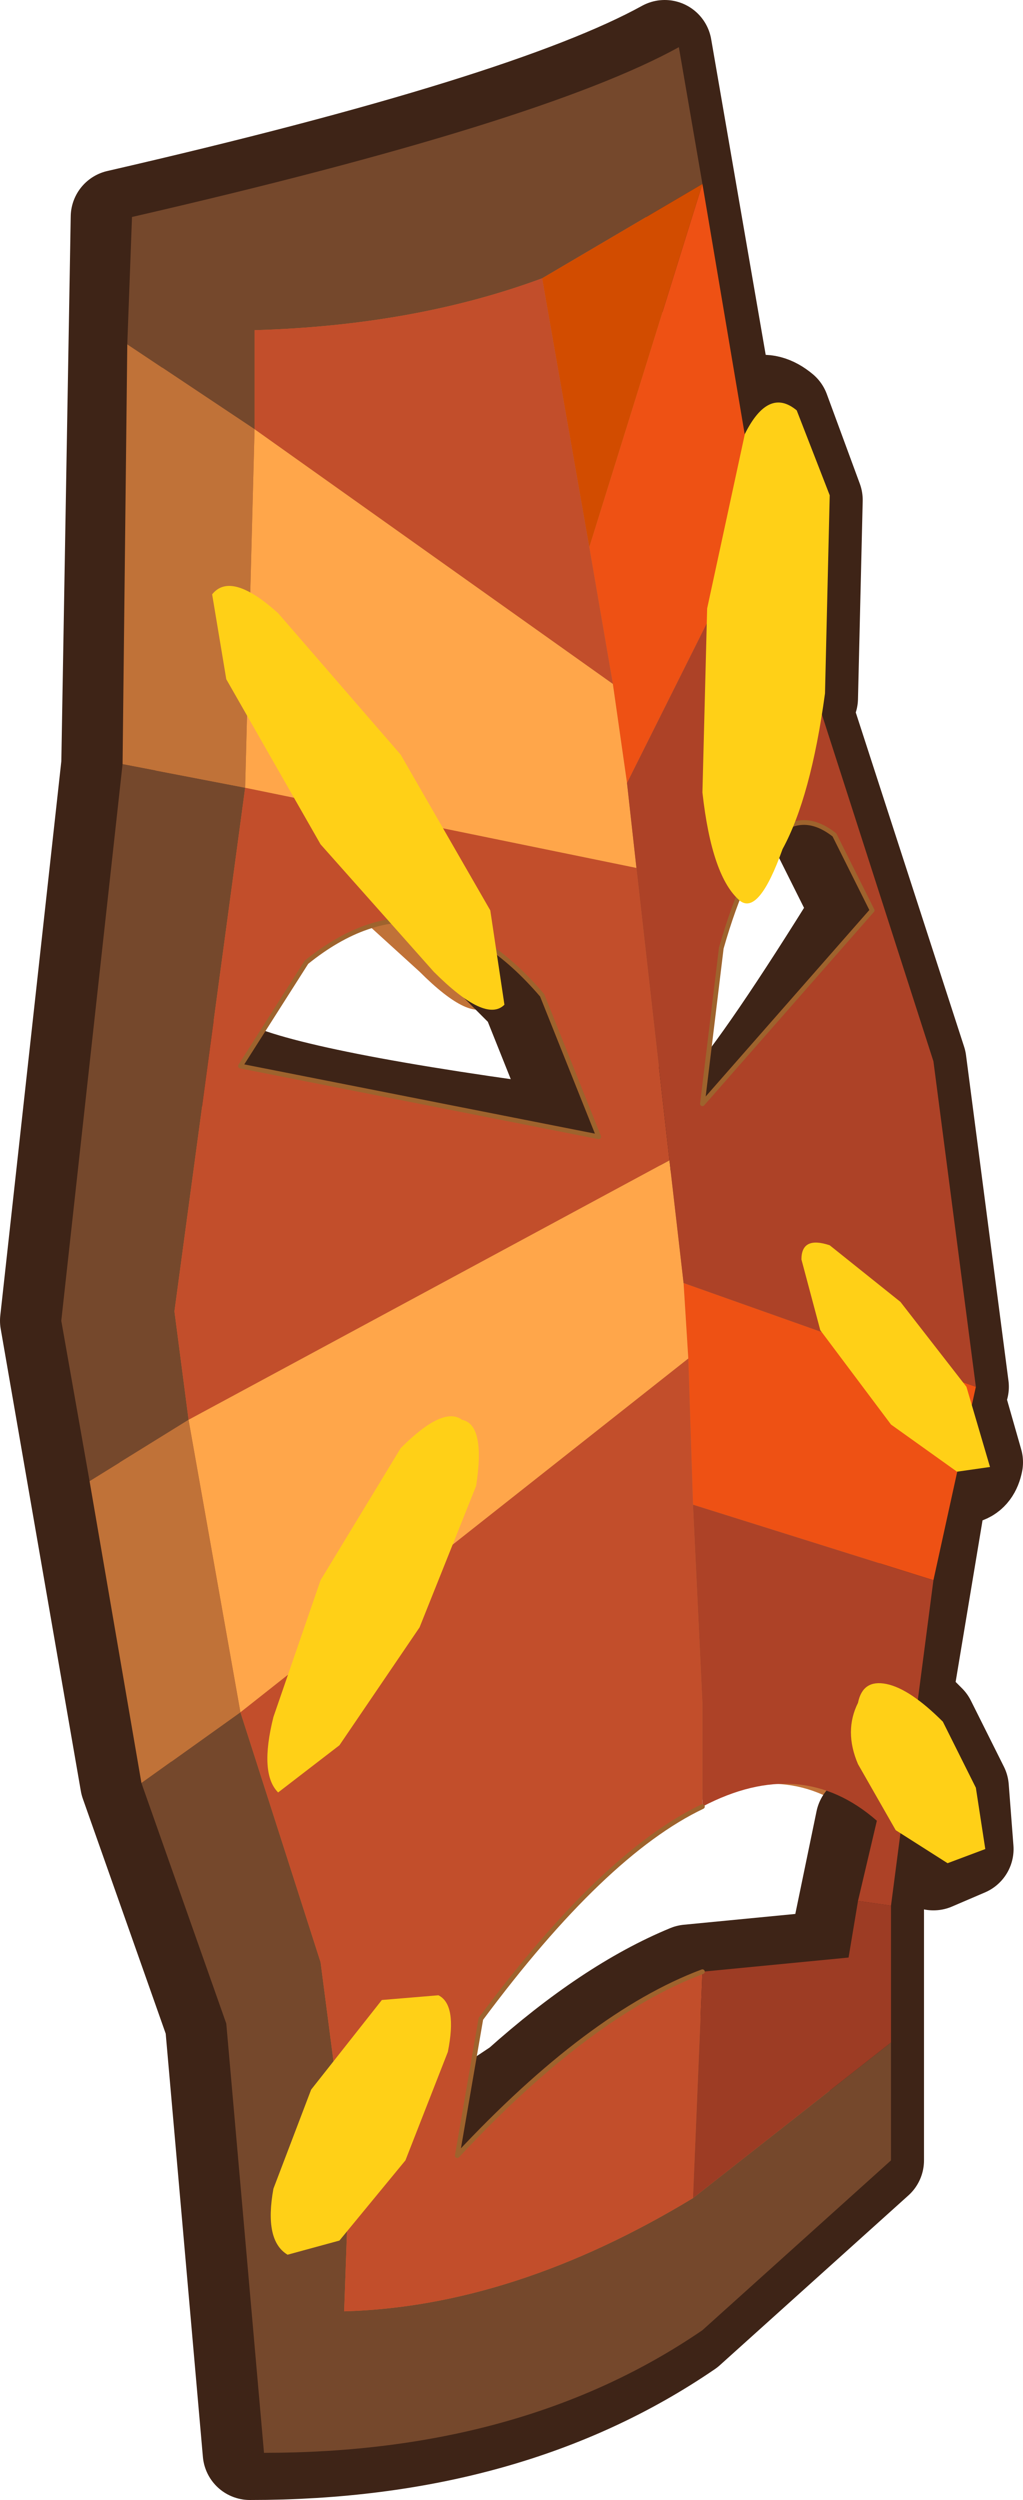 <?xml version="1.0" encoding="UTF-8" standalone="no"?>
<svg xmlns:xlink="http://www.w3.org/1999/xlink" height="26.5px" width="10.85px" xmlns="http://www.w3.org/2000/svg">
  <g transform="matrix(1.0, 0.0, 0.0, 1.0, 5.35, 13.3)">
    <path d="M2.4 -8.75 Q2.65 -9.2 2.95 -8.95 L3.3 -8.0 3.25 -5.9 3.2 -5.75 4.4 -2.05 4.85 1.4 4.8 1.5 5.0 2.2 Q4.95 2.45 4.65 2.3 L4.25 4.7 4.5 4.95 4.85 5.65 4.9 6.3 4.55 6.45 4.05 6.15 3.95 6.9 3.95 9.6 1.95 11.4 Q0.05 12.7 -2.7 12.7 L-3.1 8.15 -4.0 5.6 -4.85 0.7 -4.2 -5.2 -4.1 -11.0 Q0.25 -12.0 1.7 -12.8 L2.4 -8.75 M3.35 -4.45 L2.95 -4.55 2.8 -4.3 Q2.55 -3.65 2.35 -3.75 L2.15 -3.25 1.95 -1.6 Q1.8 -0.5 3.75 -3.65 L3.35 -4.45 M-2.95 -2.0 Q-2.25 -1.65 0.85 -1.25 L0.25 -2.75 -0.15 -3.15 -0.15 -2.65 Q-0.35 -2.45 -0.9 -3.0 L-1.45 -3.5 -2.25 -3.1 -2.95 -2.0 M3.8 6.0 Q3.0 5.3 1.95 5.85 0.9 6.35 -0.4 8.1 L-0.65 9.55 0.0 8.9 0.15 8.8 Q1.1 7.95 1.95 7.6 L3.5 7.45 3.8 6.0" fill="#c07238" fill-rule="evenodd" stroke="none"/>
    <path d="M2.4 -8.75 L1.7 -12.8 Q0.25 -12.0 -4.1 -11.0 L-4.2 -5.2 -4.85 0.7 -4.0 5.6 -3.1 8.15 -2.7 12.7 Q0.05 12.7 1.95 11.4 L3.95 9.6 3.95 6.9 4.05 6.15 4.55 6.45 4.9 6.3 4.85 5.65 4.5 4.95 4.25 4.7 4.65 2.3 Q4.95 2.45 5.0 2.2 L4.8 1.5 4.85 1.4 4.4 -2.05 3.2 -5.75 3.25 -5.9 3.3 -8.0 2.95 -8.95 Q2.65 -9.2 2.4 -8.75 M3.35 -4.45 L3.75 -3.65 Q1.8 -0.5 1.95 -1.6 M-2.95 -2.0 Q-2.25 -1.65 0.85 -1.25 L0.25 -2.75 -0.15 -3.15 M-0.65 9.55 L0.0 8.9 0.15 8.8 Q1.1 7.95 1.95 7.6 L3.5 7.45 3.8 6.0" fill="none" stroke="#3e2417" stroke-linecap="round" stroke-linejoin="round" stroke-width="1.0"/>
    <path d="M2.1 -11.35 L0.4 -10.35 Q-0.95 -9.85 -2.65 -9.8 L-2.65 -8.75 -4.0 -9.65 -3.95 -11.0 Q0.4 -12.0 1.85 -12.8 L2.1 -11.35 M4.1 8.35 L4.1 9.6 2.1 11.4 Q0.2 12.7 -2.55 12.7 L-2.95 8.15 -3.85 5.6 -2.8 4.85 -1.95 7.5 -1.65 9.8 -1.7 11.2 Q0.1 11.15 2.0 10.0 L4.1 8.35 M-4.4 2.4 L-4.7 0.7 -4.05 -5.2 -2.75 -4.95 -3.5 0.6 -3.35 1.75 -4.4 2.4" fill="#75482c" fill-rule="evenodd" stroke="none"/>
    <path d="M0.4 -10.35 L2.1 -11.35 0.9 -7.5 0.4 -10.35" fill="#d24c00" fill-rule="evenodd" stroke="none"/>
    <path d="M0.9 -7.5 L2.1 -11.35 2.7 -7.8 1.3 -5.0 1.15 -6.05 0.9 -7.5 M5.0 1.4 L4.55 3.45 2.0 2.65 1.95 1.1 1.9 0.3 5.0 1.4" fill="#ee5114" fill-rule="evenodd" stroke="none"/>
    <path d="M-2.65 -8.75 L-2.65 -9.8 Q-0.95 -9.85 0.4 -10.35 L0.9 -7.5 1.15 -6.05 -2.65 -8.75 M1.4 -4.1 L1.75 -1.0 -3.35 1.75 -3.5 0.6 -2.75 -4.95 1.4 -4.1 M0.4 -2.75 Q-0.8 -4.15 -2.1 -3.1 L-2.8 -2.0 1.0 -1.25 0.4 -2.75 M1.95 1.1 L2.0 2.65 2.1 4.75 2.1 5.85 Q1.05 6.35 -0.25 8.1 L-0.5 9.55 Q0.9 8.05 2.1 7.6 L2.0 10.0 Q0.1 11.15 -1.7 11.2 L-1.65 9.8 -1.95 7.5 -2.8 4.85 1.95 1.1" fill="#c24e2b" fill-rule="evenodd" stroke="none"/>
    <path d="M1.15 -6.05 L1.3 -5.0 1.4 -4.1 -2.75 -4.95 -2.65 -8.75 1.15 -6.05 M1.75 -1.0 L1.9 0.3 1.95 1.1 -2.8 4.85 -3.35 1.75 1.75 -1.0" fill="#ffa64a" fill-rule="evenodd" stroke="none"/>
    <path d="M2.7 -7.8 L4.55 -2.05 5.0 1.4 1.9 0.3 1.75 -1.0 1.4 -4.1 1.3 -5.0 2.7 -7.8 M4.55 3.45 L4.1 6.9 3.75 6.85 3.95 6.0 Q3.15 5.3 2.1 5.85 L2.1 4.75 2.0 2.65 4.55 3.45 M2.3 -3.25 L2.1 -1.6 3.9 -3.65 3.5 -4.45 Q2.8 -5.0 2.3 -3.25" fill="#ad4227" fill-rule="evenodd" stroke="none"/>
    <path d="M-4.0 -9.65 L-2.65 -8.75 -2.75 -4.95 -4.05 -5.2 -4.0 -9.65 M-3.85 5.6 L-4.4 2.4 -3.35 1.75 -2.8 4.85 -3.85 5.6" fill="#c07238" fill-rule="evenodd" stroke="none"/>
    <path d="M4.1 6.9 L4.1 8.35 2.0 10.0 2.1 7.6 3.65 7.45 3.75 6.85 4.1 6.9" fill="#9d3c24" fill-rule="evenodd" stroke="none"/>
    <path d="M2.3 -3.25 Q2.8 -5.0 3.5 -4.45 L3.9 -3.65 2.1 -1.6 2.3 -3.25 M0.4 -2.75 Q-0.8 -4.15 -2.1 -3.1 L-2.8 -2.0 1.0 -1.25 0.4 -2.75 M2.1 7.6 Q0.9 8.05 -0.5 9.55 L-0.25 8.1 Q1.05 6.35 2.1 5.85" fill="none" stroke="#9e632d" stroke-linecap="round" stroke-linejoin="round" stroke-width="0.05"/>
    <path d="M2.1 -4.9 L2.15 -6.85 2.55 -8.7 Q2.8 -9.2 3.1 -8.95 L3.45 -8.05 3.4 -5.95 Q3.25 -4.85 2.95 -4.3 2.7 -3.6 2.5 -3.75 2.2 -4.0 2.1 -4.9 M-3.1 -7.0 Q-2.9 -7.25 -2.4 -6.8 L-1.1 -5.3 -0.15 -3.65 0.0 -2.65 Q-0.2 -2.45 -0.75 -3.0 L-1.95 -4.35 -2.95 -6.1 -3.1 -7.0 M3.15 0.05 Q3.15 -0.2 3.45 -0.1 L4.2 0.5 4.9 1.4 5.15 2.25 4.8 2.3 4.1 1.8 3.35 0.8 3.15 0.05 M-0.7 7.85 Q-0.5 7.95 -0.6 8.45 L-1.05 9.6 -1.75 10.45 -2.3 10.6 Q-2.55 10.45 -2.45 9.9 L-2.05 8.85 -1.3 7.9 -0.7 7.85 M-1.1 2.05 Q-0.65 1.6 -0.45 1.75 -0.2 1.8 -0.3 2.45 L-0.9 3.95 -1.75 5.2 -2.4 5.7 Q-2.6 5.5 -2.45 4.9 L-1.95 3.45 -1.1 2.05 M3.75 4.75 Q3.8 4.5 4.05 4.55 4.3 4.6 4.65 4.95 L5.0 5.65 5.1 6.3 4.7 6.45 4.15 6.1 3.75 5.4 Q3.6 5.05 3.75 4.75" fill="#ffd017" fill-rule="evenodd" stroke="none"/>
  </g>
</svg>
